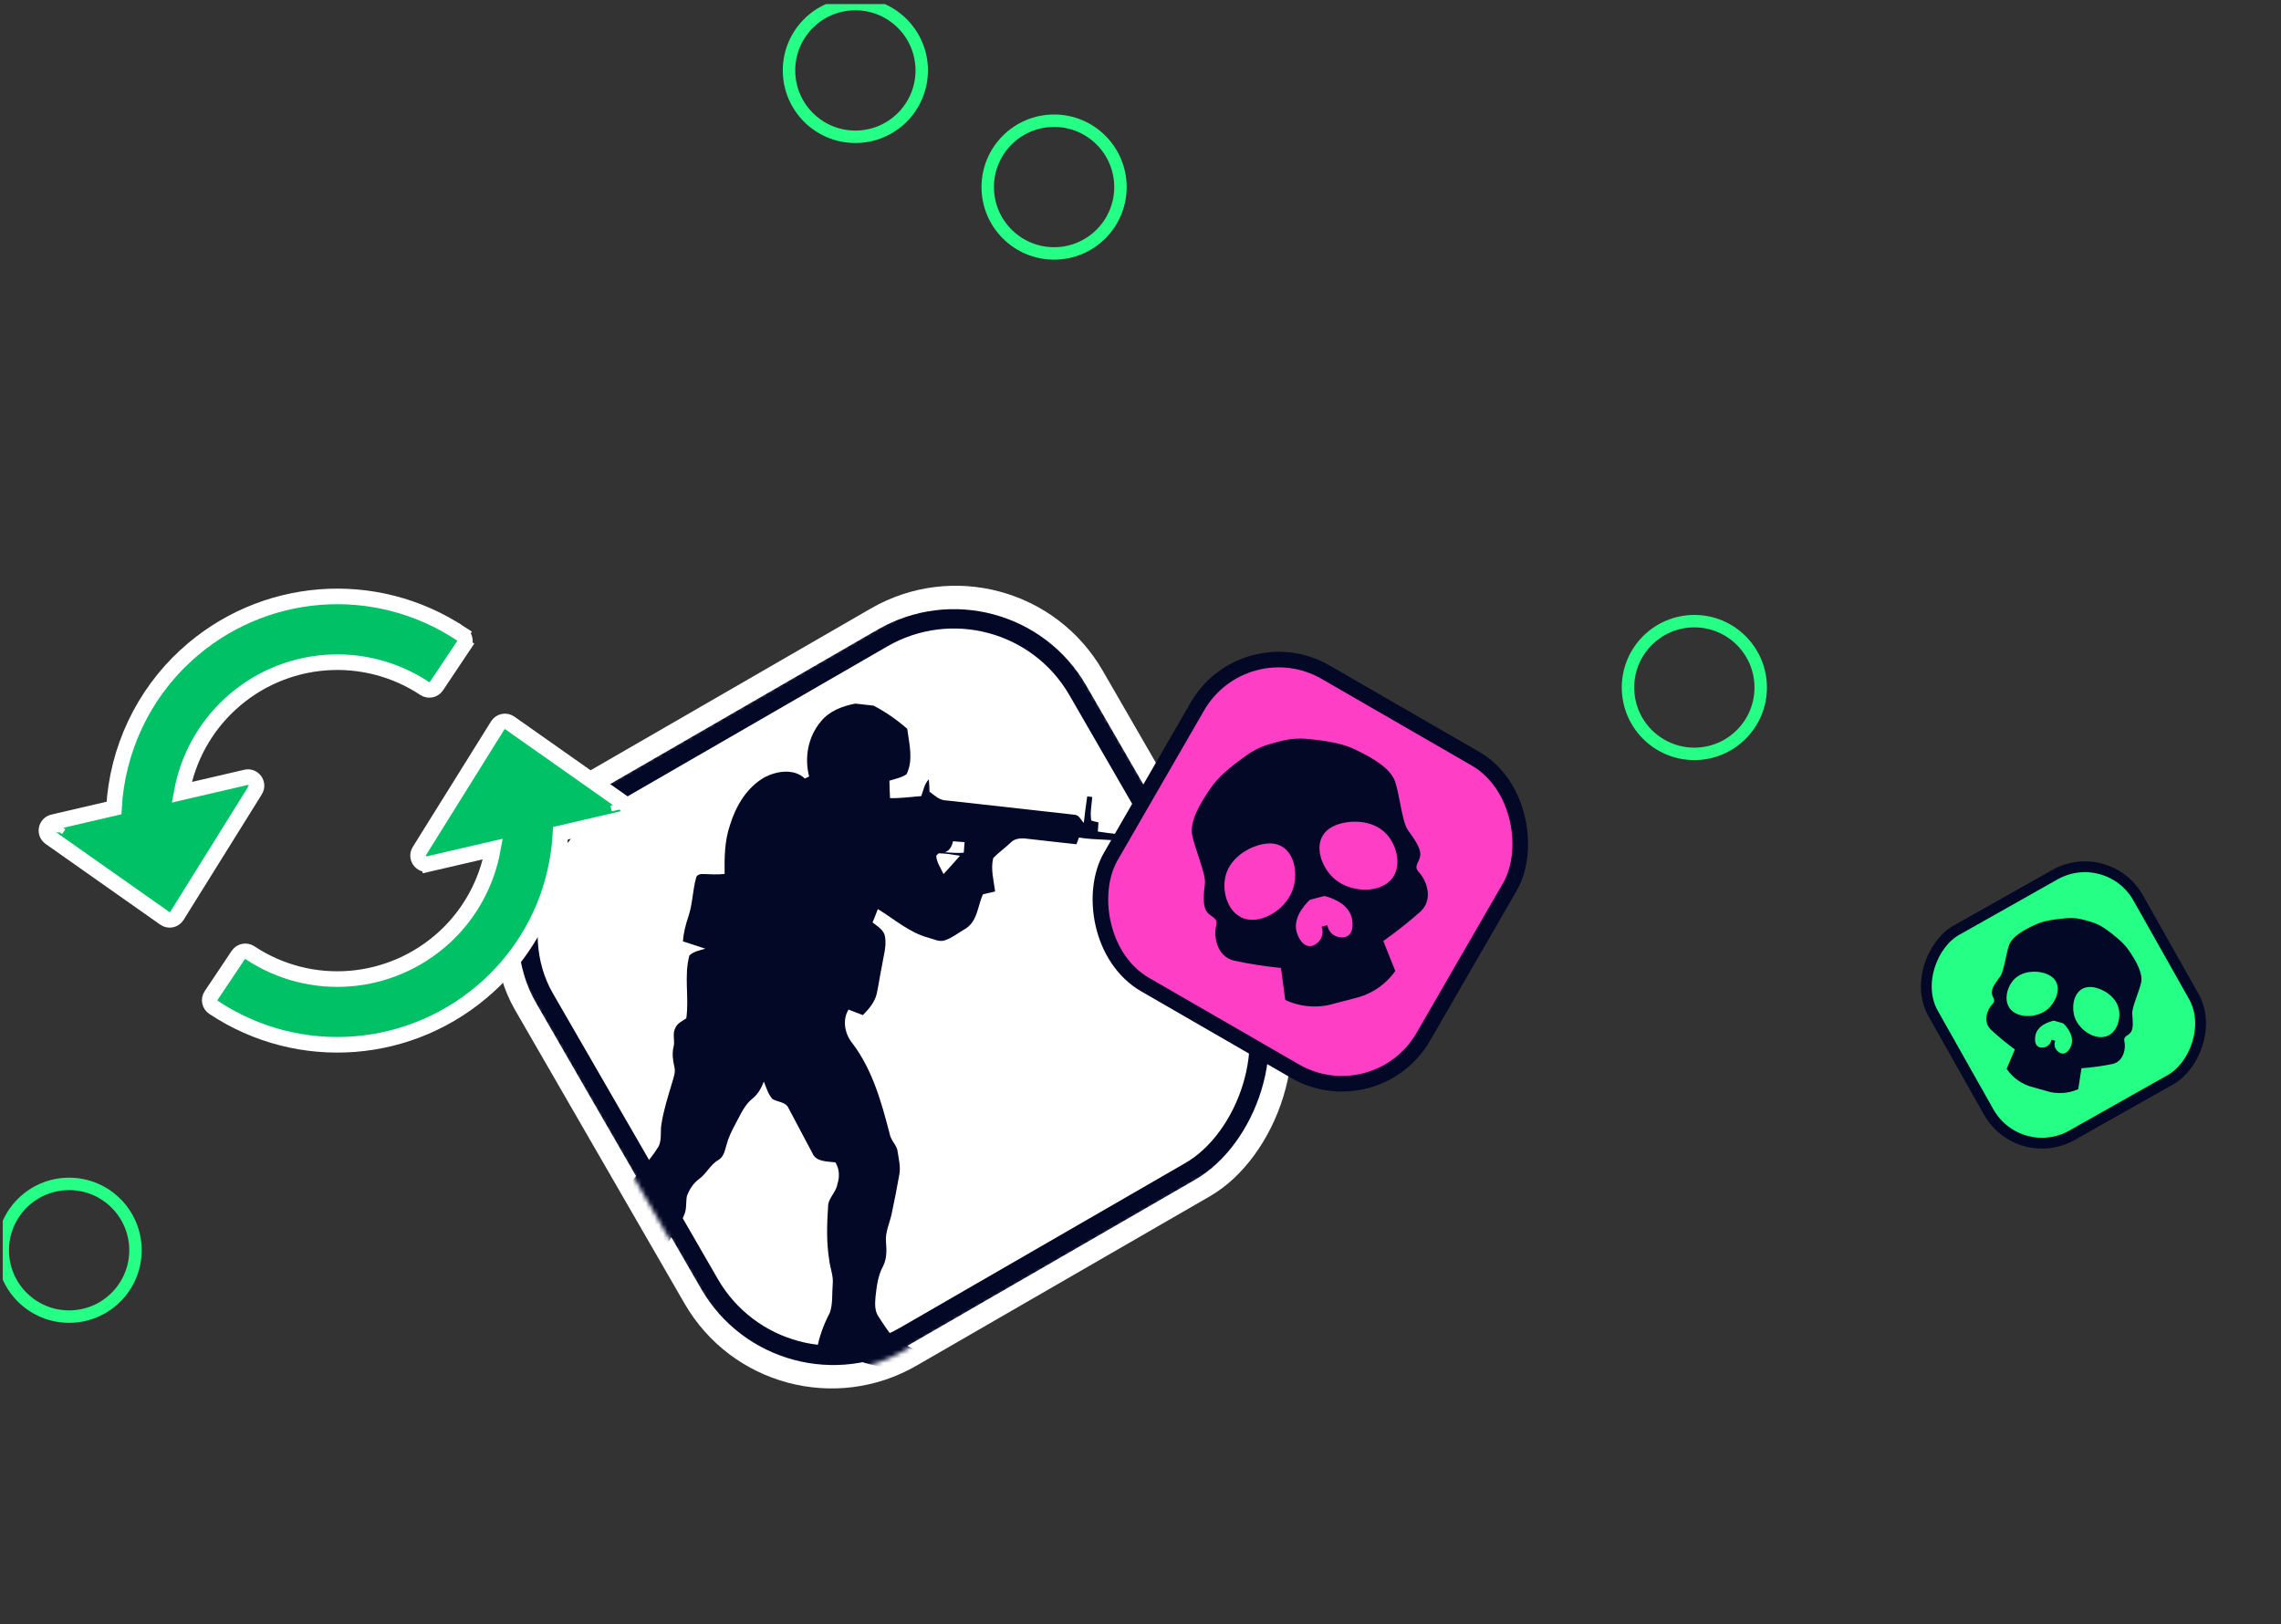 <svg width="528" height="376" viewBox="0 0 528 376" fill="none" xmlns="http://www.w3.org/2000/svg">
<rect x="0" y="0" width="528" height="376" fill="#333333" stroke="none"/>
<g clip-path="url(#clip0_0_2663)">
<rect x="235.601" y="121.214" width="157.078" height="157.078" rx="39.303" transform="rotate(60 235.601 121.214)" fill="white"/>
<mask id="mask0_0_2663" style="mask-type:alpha" maskUnits="userSpaceOnUse" x="118" y="139" width="178" height="179">
<rect x="233.98" y="127.262" width="148.223" height="148.223" rx="34.061" transform="rotate(60 233.98 127.262)" fill="#D9D9D9"/>
</mask>
<g mask="url(#mask0_0_2663)">
<rect x="232.94" y="131.141" width="142.544" height="142.544" rx="33.101" transform="rotate(60 232.94 131.141)" stroke="#030826" stroke-width="4.48"/>
<path d="M197.991 162.874L202.2 163.343C205.004 164.79 207.647 166.657 210.003 168.702C210.447 172.161 211.479 175.905 209.856 179.213C208.695 180.047 207.22 180.278 205.884 180.72C205.887 182.065 205.961 183.408 206.026 184.751C208.449 184.821 210.849 184.465 213.258 184.282C213.735 182.949 213.981 181.469 215.001 180.405C215.09 181.355 215.141 182.31 215.159 183.266C216.341 184.123 217.452 185.275 219.038 185.289C228.925 186.4 238.822 187.466 248.702 188.6C249.799 188.638 250.192 189.822 250.876 190.484C251.128 188.437 251.347 186.387 251.669 184.348C251.96 184.39 252.543 184.464 252.835 184.501C252.695 186.309 252.291 188.134 252.609 189.947C253.146 190.132 253.707 190.232 254.269 190.365C254.219 191.071 254.164 191.776 254.128 192.489C257.155 192.915 260.203 193.454 263.273 193.285C265.331 193.212 267.362 193.643 269.405 193.875C269.359 194.582 269.348 195.288 269.397 196C266.853 195.898 264.282 195.779 261.818 195.091C257.85 194.164 253.741 194.549 249.749 193.88C249.553 194.398 249.366 194.917 249.18 195.436C245.314 195.047 241.46 194.552 237.602 194.141C236.324 193.966 234.886 194.08 233.959 195.042C232.67 196.299 231.164 197.326 229.913 198.62C229.271 201.177 230.031 203.811 230.351 206.368C229.407 206.589 228.459 206.79 227.528 207.021C226.297 209.727 226.259 213.36 223.407 215.034C221.834 215.938 220.4 217.122 218.653 217.695C217.384 218.093 216.146 217.393 214.951 217.083C210.491 215.906 207.037 212.767 203.196 210.441C202.813 211.482 202.399 212.506 201.984 213.535C203.126 214.448 204.639 215.287 204.874 216.857C205.247 219.16 204.468 221.446 204.125 223.71C203.699 225.775 203.404 227.868 202.969 229.932C202.545 231.936 201.15 233.544 199.741 234.983C198.618 234.578 197.524 234.126 196.418 233.705C194.902 236.141 195.567 239.453 197.378 241.595C202.02 247.77 204.072 255.279 205.966 262.585C206.258 264.115 207.718 265.167 207.808 266.754C208.067 268.457 208.508 270.186 208.169 271.907C207.626 274.931 207.061 277.952 206.407 280.954C205.942 283.159 204.846 285.288 205.095 287.596C205.262 289.47 205.277 291.435 204.389 293.155C203.21 295.308 202.945 297.777 202.664 300.169C202.53 301.75 202.427 303.493 203.408 304.867C204.558 306.61 205.669 308.408 207.104 309.945C208.928 311.419 211.63 311.729 213.042 313.724C213.44 314.773 212.949 315.891 212.816 316.951C207.633 317.136 202.292 316.597 197.511 314.491C194.813 313.293 191.559 314.47 189.052 312.674C189.545 309.57 190.657 306.61 192.112 303.822C192.82 301.701 192.563 299.392 192.761 297.186C192.94 295.28 192.124 293.486 191.942 291.615C191.273 287.567 191.413 283.447 191.676 279.373C191.653 277.356 193.548 276.046 193.836 274.11C194.39 272.427 194.319 270.628 193.385 269.082C191.494 268.815 188.883 269.017 188.04 266.909C186.175 263.454 184.377 259.96 182.516 256.505C181.898 255.036 180.007 255.156 178.803 254.407C177.782 253.261 177.377 251.755 176.816 250.376C176.236 251.818 175.504 253.249 174.249 254.249C172.274 255.796 171.363 258.151 170.194 260.263C169.366 261.79 168.599 263.365 168.173 265.049C167.779 266.312 167.554 267.817 166.274 268.531C164.388 269.623 163.525 271.723 161.775 272.961C160.466 273.931 159.573 275.353 159.012 276.84C158.731 278.209 158.984 279.656 158.474 280.981C157.55 283.409 155.892 285.457 154.594 287.689C153.676 289.257 153.096 290.993 152.11 292.525C151.447 293.601 150.031 293.815 149.172 294.682C146.578 298.106 145.389 302.448 145.707 306.694C146.149 308.414 146.413 310.192 145.83 311.923C144.468 311.953 143.111 312.02 141.751 311.989L137.588 311.525C136.53 311.184 135.432 310.894 134.499 310.288C134.011 307.949 134.409 305.491 135.325 303.304C136.679 300.012 137.945 296.688 139.207 293.367C139.987 291.756 138.747 290.096 139.061 288.433C139.195 285.945 140.991 284.08 142.355 282.143C143.624 280.428 143.493 278.176 144.448 276.324C146.588 272.31 150.129 269.244 152.469 265.355C153.234 263.751 152.805 261.908 153.11 260.202C153.614 256.959 154.632 253.816 155.564 250.673C155.895 249.458 156.45 248.199 156.096 246.927C155.735 245.416 155.54 243.831 155.92 242.306C156.295 240.906 155.582 239.393 156.283 238.062C156.702 236.913 157.887 236.37 158.859 235.734C159.56 230.9 158.284 225.929 159.581 221.174C160.564 220.223 162 220.002 163.269 219.608C161.534 219.052 159.799 218.491 158.076 217.913C158.223 215.947 158.712 214.039 159.345 212.174C160.327 209.264 160.313 206.141 161.132 203.194C161.292 202.44 162.173 202.278 162.85 202.325C164.473 202.39 166.106 202.497 167.729 202.301C167.681 198.458 167.721 194.545 169.018 190.87C170.361 186.512 172.908 182.227 177.043 179.897C179.874 178.454 183.797 177.854 186.321 180.233C186.564 180.107 187.049 179.858 187.292 179.736C186.16 175.344 187.056 170.513 190.022 167.001C191.954 164.597 194.999 163.447 197.991 162.874ZM220.615 194.746C220.351 195.833 219.881 196.888 218.729 197.294C220.181 197.363 221.64 197.53 223.096 197.386C223.153 196.573 223.214 195.766 223.271 194.954C222.379 194.873 221.496 194.802 220.615 194.746ZM217.283 197.529C217.143 197.671 216.859 197.947 216.72 198.089C216.779 199.608 217.787 200.958 218.406 202.339C219.687 200.937 220.982 199.537 222.216 198.092C220.581 197.836 218.94 197.546 217.283 197.529Z" fill="#030826"/>
</g>
<path d="M118.026 167.366L118.026 167.366C117.094 166.71 115.803 166.972 115.2 167.939L97.08 197.006C96.145 198.506 97.49 200.388 99.212 199.989L98.804 198.232L99.212 199.989L114.095 196.538C112.681 204.357 108.767 211.576 102.836 217.005C90.367 228.393 71.903 229.842 57.881 220.553C56.982 219.958 55.75 220.184 55.135 221.103L48.882 230.44C48.268 231.357 48.522 232.592 49.433 233.197C69.299 246.384 95.456 244.351 113.105 228.219L113.105 228.219C117.037 224.624 120.343 220.468 122.955 215.949C127 208.951 129.291 201.046 129.747 192.892L143.878 189.606C145.548 189.218 145.973 187.038 144.571 186.052L118.026 167.366ZM143.061 186.093L143.368 187.41L143.061 186.093L143.059 186.093C143.06 186.093 143.061 186.093 143.061 186.093ZM53.339 162.932L53.342 162.93C59.381 157.38 67.11 154.021 75.288 153.393C83.409 152.769 91.504 154.874 98.291 159.371C99.196 159.97 100.426 159.734 101.037 158.82L107.282 149.478L105.783 148.476L107.282 149.478C107.895 148.561 107.64 147.327 106.729 146.722L105.732 148.226L106.729 146.722C86.843 133.534 60.689 135.58 43.065 151.706L43.065 151.707C33.06 160.869 27.133 173.594 26.381 187.05L12.288 190.326C10.619 190.714 10.194 192.893 11.595 193.88C11.595 193.88 11.595 193.88 11.595 193.88L38.136 212.574C39.068 213.231 40.359 212.969 40.962 212.001L59.074 182.929C60.009 181.429 58.663 179.547 56.941 179.948L42.063 183.408C43.483 175.583 47.407 168.362 53.339 162.932ZM13.672 190.931C13.673 190.932 13.673 190.932 13.674 190.932L13.672 190.931L12.893 192.037L13.672 190.931ZM57.758 183.461C57.757 183.461 57.756 183.462 57.755 183.462L57.758 183.461Z" fill="#00C165" stroke="white" stroke-width="3.607"/>
<rect x="288.026" y="144.732" width="83.525" height="83.525" rx="21.736" transform="rotate(30 288.026 144.732)" fill="#FF3EC6" stroke="#030826" stroke-width="3.607"/>
<path d="M325.887 192.146C324.576 190.336 323.958 183.909 322.939 180.944C321.92 177.979 318.041 175.529 313.265 173.314C310.335 171.921 305.645 171.317 302.523 171.043C300.505 170.865 298.471 171.038 296.512 171.554L294.349 172.126C292.388 172.638 290.531 173.487 288.86 174.635C286.281 176.413 282.526 179.256 280.63 181.897C277.563 186.182 275.394 190.224 275.969 193.307C276.543 196.39 279.165 202.284 278.914 204.505C278.662 206.725 278.329 209.571 279.302 210.988C280.275 212.406 282.045 212.301 281.51 214.367C280.976 216.432 281.427 221.334 285.656 222.374C289.241 223.147 292.868 223.713 296.519 224.07L297.508 231.47C301.06 233.146 305.107 233.446 308.867 232.313L313.507 231.093C317.338 230.226 320.712 227.972 322.978 224.764L320.196 217.832C323.202 215.718 326.086 213.435 328.833 210.994C332.002 208.003 329.981 203.51 328.502 201.983C327.023 200.456 328.61 199.676 328.76 197.963C328.911 196.25 327.183 193.966 325.887 192.146ZM287.174 212.273C284.213 210.736 283.11 206.808 283.5 203.783C284.176 198.386 289.642 196.24 290.194 196.033C291.301 195.625 294.287 194.511 296.76 195.968C299.906 197.831 300.438 202.763 299.186 206.109C297.448 210.821 291.342 214.457 287.154 212.286L287.174 212.273ZM311.999 216.637C310.923 217.319 309.254 217.011 308.234 216.081C307.712 215.57 307.369 214.904 307.256 214.182L305.933 214.529C306.187 215.214 306.216 215.963 306.018 216.666C305.615 217.979 304.326 219.103 303.036 219.006C301.013 218.882 300.177 215.862 300.13 215.701C299.132 211.972 302.955 208.526 303.209 208.29L306.544 207.412C306.883 207.484 311.886 208.594 312.872 212.337C312.927 212.5 313.685 215.548 311.98 216.649L311.999 216.637ZM322.513 202.98C319.93 206.93 312.859 206.769 309.004 203.54C306.268 201.246 304.307 196.687 306.129 193.519C307.563 191.02 310.697 190.516 311.876 190.329C312.465 190.235 318.254 189.407 321.524 193.771C323.348 196.219 324.324 200.194 322.513 202.98Z" fill="#030826"/>
<rect x="487.988" y="195.523" width="54.49" height="54.49" rx="14.146" transform="rotate(60.577 487.988 195.523)" fill="#26FF85" stroke="#030826" stroke-width="2.5"/>
<path d="M493.56 234.724C493.424 233.268 495.214 229.443 495.627 227.435C496.04 225.426 494.671 222.756 492.718 219.919C491.532 218.16 489.092 216.259 487.425 215.066C486.348 214.295 485.145 213.716 483.87 213.355L482.462 212.957C481.187 212.593 479.859 212.453 478.536 212.544C476.492 212.686 473.432 213.038 471.485 213.895C468.333 215.287 465.766 216.842 465.064 218.769C464.362 220.696 463.877 224.888 462.997 226.054C462.116 227.221 460.982 228.713 461.058 229.835C461.135 230.956 462.166 231.487 461.178 232.472C460.19 233.457 458.813 236.367 460.848 238.36C462.61 239.988 464.464 241.514 466.401 242.93L464.496 247.426C465.938 249.551 468.117 251.067 470.612 251.68L473.631 252.536C476.076 253.323 478.726 253.176 481.07 252.124L481.81 247.294C484.206 247.105 486.589 246.778 488.948 246.318C491.728 245.688 492.085 242.485 491.76 241.133C491.435 239.781 492.588 239.87 493.243 238.956C493.897 238.041 493.685 236.18 493.56 234.724ZM465.063 233.177C463.908 231.327 464.594 228.747 465.82 227.174C467.996 224.36 471.788 224.97 472.168 225.037C472.926 225.176 474.979 225.542 475.887 227.185C477.039 229.281 475.697 232.235 473.879 233.703C471.332 235.778 466.684 235.794 465.048 233.178L465.063 233.177ZM477.591 243.894C476.758 243.92 475.921 243.192 475.656 242.329C475.532 241.867 475.561 241.378 475.737 240.934L474.877 240.689C474.791 241.159 474.559 241.59 474.213 241.921C473.549 242.526 472.45 242.73 471.756 242.246C470.658 241.503 471.192 239.525 471.219 239.418C471.898 236.986 475.197 236.318 475.419 236.269L477.588 236.885C477.755 237.038 480.203 239.327 479.513 241.763C479.49 241.873 478.903 243.842 477.576 243.895L477.591 243.894ZM488.056 239.702C485.287 241.067 481.359 238.624 480.262 235.523C479.485 233.321 479.898 230.101 481.978 228.923C483.616 227.993 485.549 228.752 486.275 229.039C486.638 229.182 490.173 230.642 490.563 234.187C490.775 236.173 490.003 238.736 488.056 239.702Z" fill="#030826"/>
<path d="M197.999 31.664C206.482 31.664 213.359 24.787 213.359 16.304C213.359 7.821 206.482 0.944 197.999 0.944C189.516 0.944 182.639 7.821 182.639 16.304C182.639 24.787 189.516 31.664 197.999 31.664Z" stroke="#26FF85" stroke-width="2.88" stroke-miterlimit="10"/>
<path d="M392.203 174.509C400.686 174.509 407.563 167.632 407.563 159.149C407.563 150.666 400.686 143.789 392.203 143.789C383.72 143.789 376.843 150.666 376.843 159.149C376.843 167.632 383.72 174.509 392.203 174.509Z" stroke="#26FF85" stroke-width="2.88" stroke-miterlimit="10"/>
<path d="M15.999 304.777C24.482 304.777 31.359 297.9 31.359 289.417C31.359 280.934 24.482 274.057 15.999 274.057C7.516 274.057 0.639 280.934 0.639 289.417C0.639 297.9 7.516 304.777 15.999 304.777Z" stroke="#26FF85" stroke-width="2.88" stroke-miterlimit="10"/>
<path d="M243.999 58.664C252.482 58.664 259.359 51.787 259.359 43.304C259.359 34.821 252.482 27.944 243.999 27.944C235.516 27.944 228.639 34.821 228.639 43.304C228.639 51.787 235.516 58.664 243.999 58.664Z" stroke="#26FF85" stroke-width="2.88" stroke-miterlimit="10"/>
</g>
<defs>
<clipPath id="clip0_0_2663">
<rect width="526.641" height="374.112" fill="white" transform="translate(0.639 0.944)"/>
</clipPath>
</defs>
</svg>
